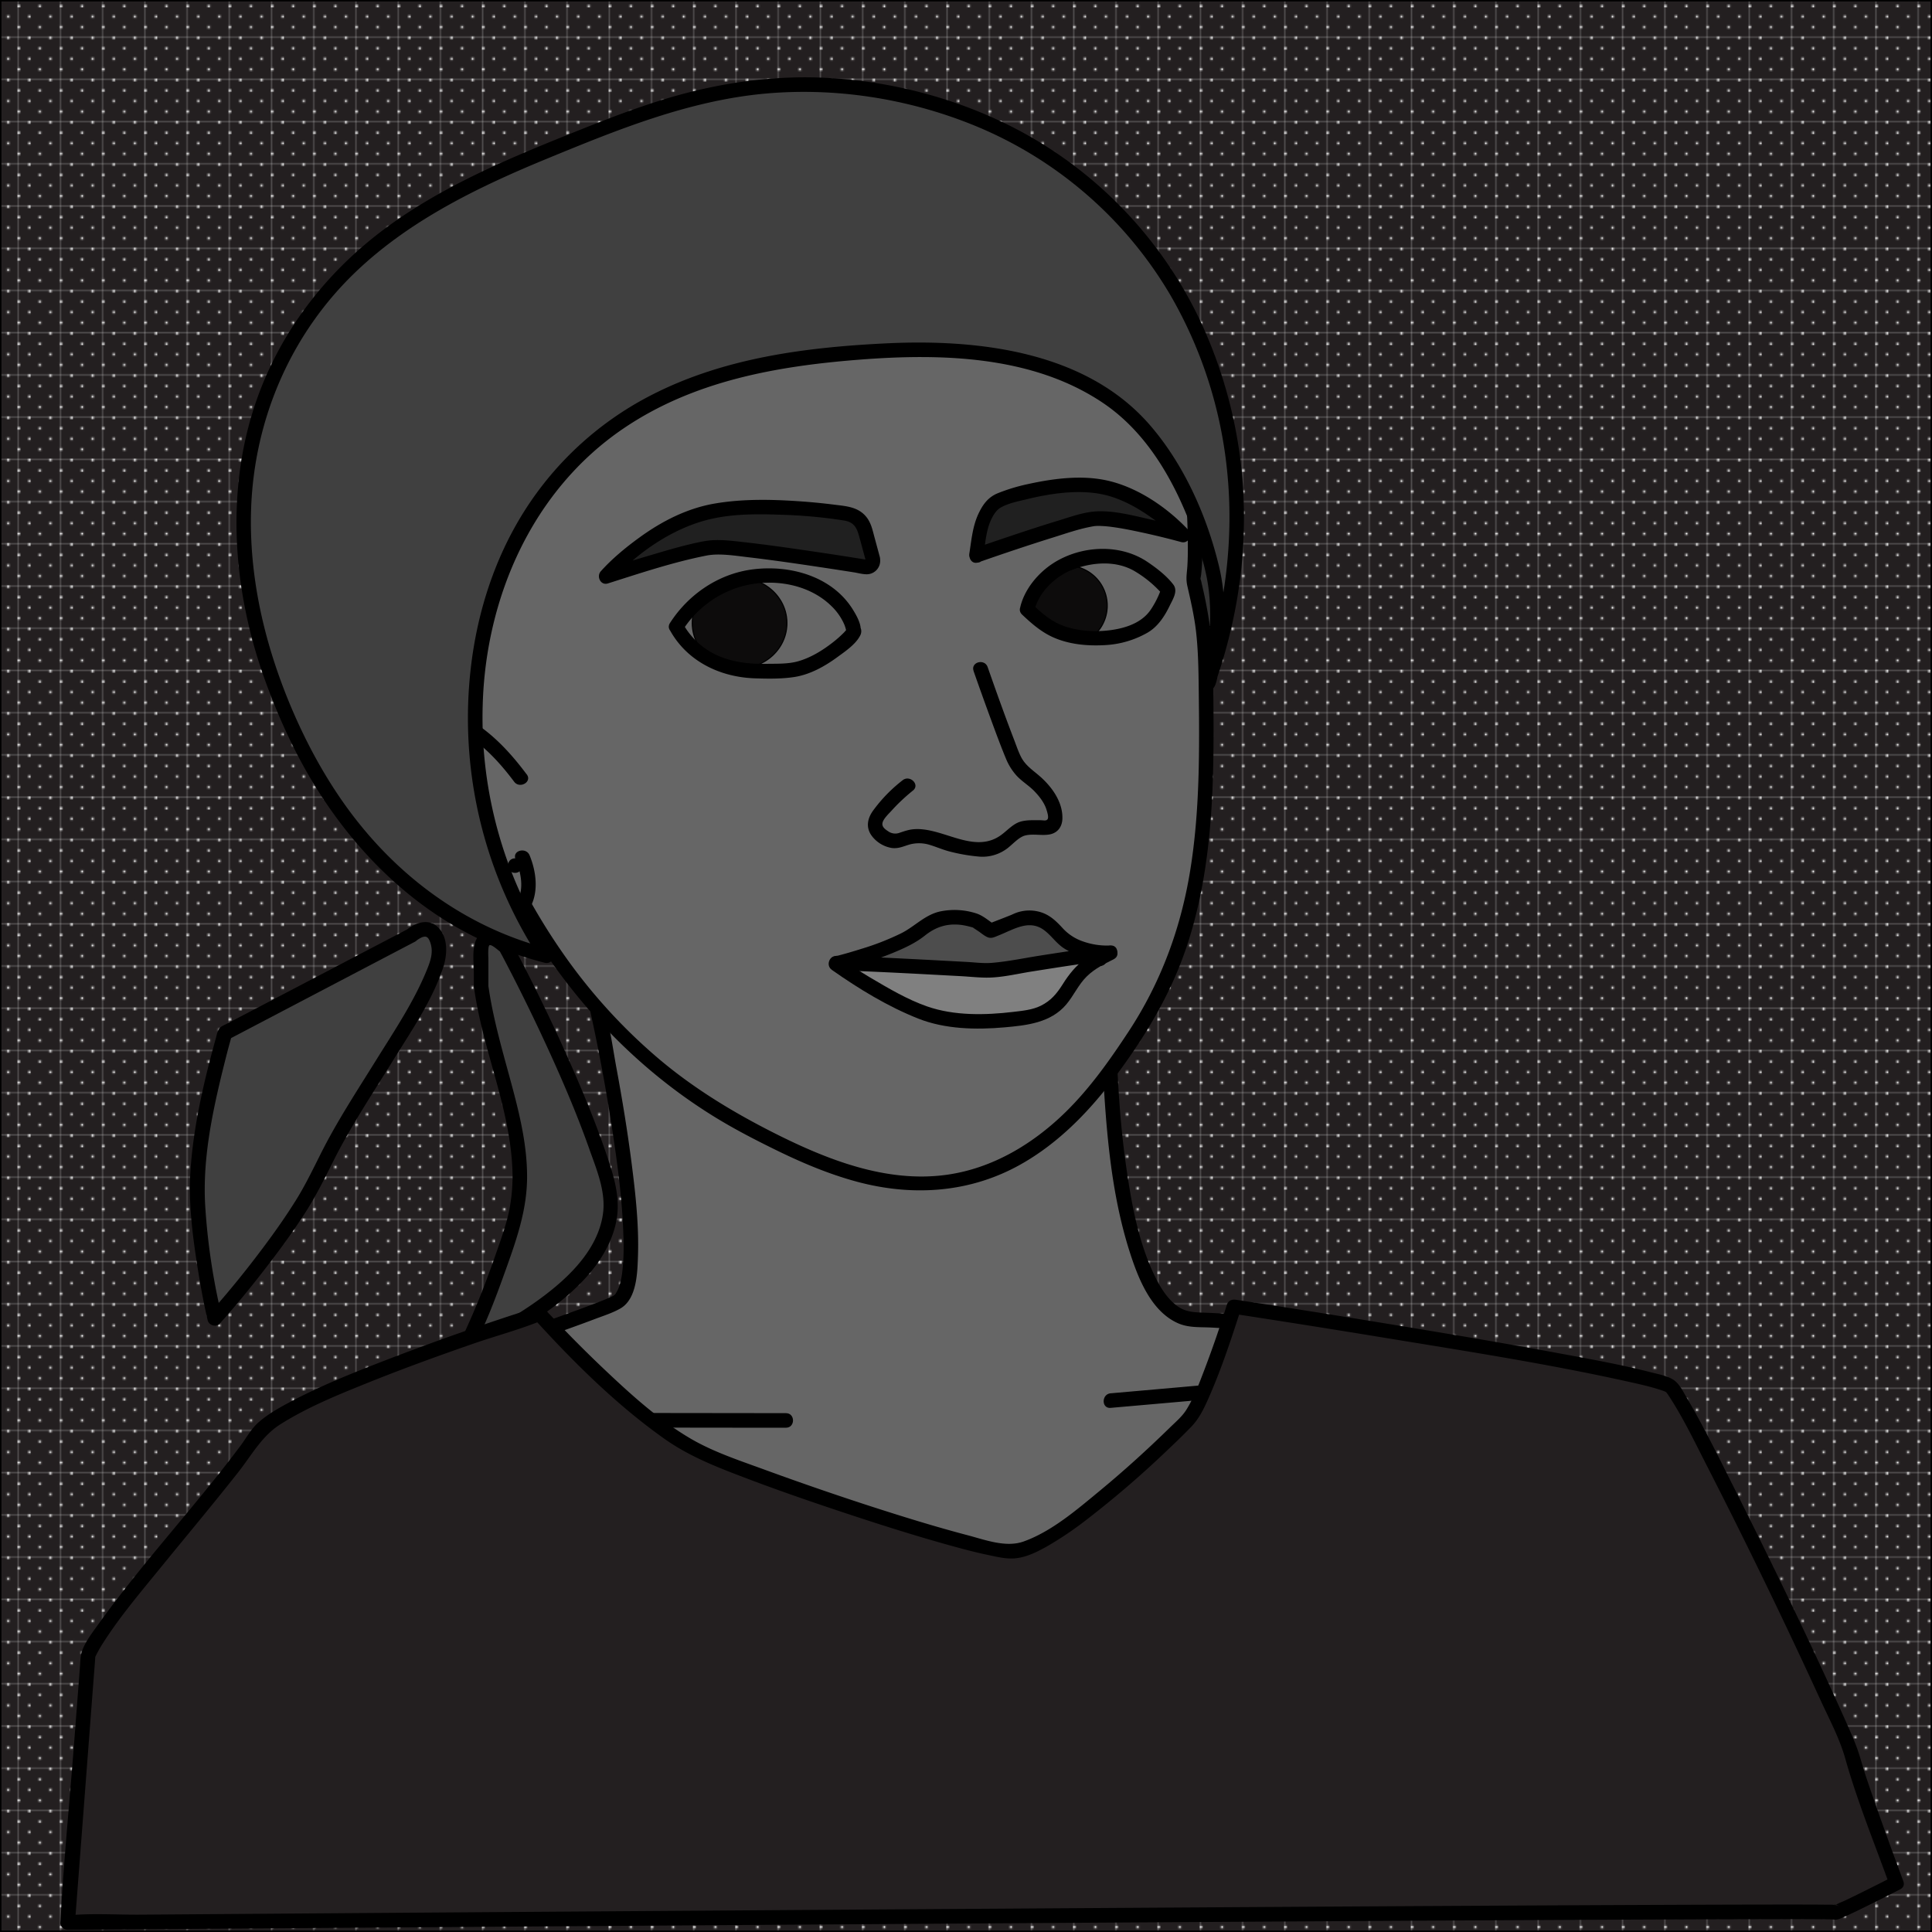 <svg xmlns="http://www.w3.org/2000/svg" xmlns:xlink="http://www.w3.org/1999/xlink" viewBox="0 0 1327 1327"><defs><style>.cls-1,.cls-12{fill:none;}.cls-2{fill:#231f20;}.cls-10,.cls-11,.cls-12,.cls-3,.cls-4{stroke:#000;stroke-miterlimit:10;}.cls-3{fill:url(#_10_dpi_90_);}.cls-4{fill:#333;}.cls-10,.cls-5{fill:#404040;}.cls-6{fill:#666;}.cls-7{fill:#202020;}.cls-8{fill:#4d4d4d;}.cls-9{fill:gray;}.cls-11{fill:#0d0c0c;}.cls-11,.cls-12{stroke-width:0.75px;}</style><pattern id="_10_dpi_90_" data-name="10 dpi 90%" x="100" y="26" width="28.8" height="28.8" patternUnits="userSpaceOnUse" viewBox="0 0 28.8 28.8"><rect class="cls-1" width="28.8" height="28.8"/><path class="cls-2" d="M28.8,35.28a6.48,6.48,0,1,0-6.48-6.48A6.48,6.48,0,0,0,28.8,35.28Z"/><path class="cls-2" d="M14.4,35.28A6.48,6.48,0,1,0,7.92,28.8,6.48,6.48,0,0,0,14.4,35.28Z"/><path class="cls-2" d="M28.8,20.88a6.48,6.48,0,1,0-6.48-6.48A6.48,6.48,0,0,0,28.8,20.88Z"/><path class="cls-2" d="M14.4,20.88A6.48,6.48,0,1,0,7.92,14.4,6.48,6.48,0,0,0,14.4,20.88Z"/><path class="cls-2" d="M7.2,28.08A6.48,6.48,0,1,0,.72,21.6,6.48,6.48,0,0,0,7.2,28.08Z"/><path class="cls-2" d="M21.6,28.08a6.48,6.48,0,1,0-6.48-6.48A6.48,6.48,0,0,0,21.6,28.08Z"/><path class="cls-2" d="M7.2,13.68A6.48,6.48,0,1,0,.72,7.2,6.48,6.48,0,0,0,7.2,13.68Z"/><path class="cls-2" d="M21.6,13.68A6.48,6.48,0,1,0,15.12,7.2,6.48,6.48,0,0,0,21.6,13.68Z"/><path class="cls-2" d="M0,35.28a6.48,6.48,0,1,0,0-13A6.48,6.48,0,0,0-6.48,28.8,6.48,6.48,0,0,0,0,35.28Z"/><path class="cls-2" d="M0,20.88a6.48,6.48,0,0,0,0-13A6.48,6.48,0,0,0-6.48,14.4,6.48,6.48,0,0,0,0,20.88Z"/><path class="cls-2" d="M28.8,6.48A6.48,6.48,0,0,0,35.28,0,6.48,6.48,0,0,0,28.8-6.48,6.48,6.48,0,0,0,22.32,0,6.48,6.48,0,0,0,28.8,6.48Z"/><path class="cls-2" d="M14.4,6.48A6.48,6.48,0,0,0,20.88,0,6.48,6.48,0,0,0,14.4-6.48,6.48,6.48,0,0,0,7.92,0,6.48,6.48,0,0,0,14.4,6.48Z"/><circle class="cls-2" r="6.48" transform="translate(0 0) rotate(-85.27)"/></pattern></defs><g id="Layer_12" data-name="Layer 12"><rect class="cls-3" x="0.5" y="0.5" width="1326" height="1326"/></g><g id="Layer_6" data-name="Layer 6"><rect class="cls-4" x="792.5" y="358.5" width="40" height="72"/><path class="cls-5" d="M182.5,616.5l-128,67s-19,65-19,105,12,91,12,91,54-60,74-104,83-127,80-150S182.5,616.5,182.5,616.5Z" transform="translate(100 26)"/><path d="M180,612.18,75.57,666.83,55,677.58a25.43,25.43,0,0,0-3.06,1.6c-2.42,1.73-2.81,4.73-3.56,7.44-8.23,29.76-15.5,60.53-17.55,91.41-1.44,21.78,1.32,43.84,4.68,65.33,2,12.55,4.23,25.1,7.13,37.47.83,3.56,5.87,5,8.36,2.21,11.43-12.72,22.22-26,32.65-39.58,9.25-12,18.16-24.26,26.31-37,7.2-11.28,13-23,19-35,12.09-24.1,27.16-46.7,41.33-69.59,12.38-20,26.57-40.68,34.06-63.18,3-9.11,3.73-21.47-4.24-28.45-6.44-5.62-15.45-2.19-21.16,2.72-4.88,4.21,2.22,11.26,7.08,7.08.73-.64-.83.46.64-.47a26.79,26.79,0,0,1,2.86-1.66c3-1.24,4.47-.55,5.8,2.87,2.76,7.12.25,13.63-2.58,20.47-8.82,21.35-22.1,41.1-34.25,60.65-13.16,21.19-27,42.2-38.18,64.51-5.47,10.89-10.66,21.71-17.13,32.07-7.46,11.94-15.63,23.44-24.12,34.67C68,847.86,56.3,862.25,44,876l8.36,2.21a443.25,443.25,0,0,1-11.48-77.24c-1.63-31.12,4.78-62,12.14-92.08,2-8,4-16.07,6.34-24l-2.3,3L169,629.2l16-8.38C190.73,617.83,185.68,609.2,180,612.18Z" transform="translate(100 26)"/><path class="cls-5" d="M230.5,651.5c8,60,39,111,21,167s-33,83-33,83,118-48,99-115-70-162-70-162-17-17-17,5Z" transform="translate(100 26)"/><path d="M225.68,652.83c5.62,41,23.68,79.78,26.1,121.19A120.19,120.19,0,0,1,250,804.08c-2,10.55-5.78,20.74-9.3,30.87-5.41,15.62-11.28,31.1-18,46.21-2.67,6-5.38,12.06-8.57,17.82-1.9,3.44,1.37,9.09,5.65,7.34a269.13,269.13,0,0,0,47.4-25.5c23.42-15.65,48.69-37,55.62-65.65,4-16.73-.78-32.08-6.12-47.92-6.76-20-14.77-39.66-23.24-59q-18.6-42.57-40.34-83.73c-3.51-6.65-13-13.73-20.7-10.43-9.49,4.07-6.95,19.3-6.95,27.29V651.5c0,6.43,10,6.45,10,0V633.26c0-2-.5-9.15.74-10s5.69,3.15,7.29,4.37c1.15.88-.72-1.5-.07-.07.44,1,1,1.89,1.5,2.82Q265,668.53,282.54,708c8.06,18.16,15.65,36.55,22.27,55.3,5,14.13,11.52,29.39,9.3,44.68-3.85,26.53-27.16,47-47.92,61.47a282,282,0,0,1-33.94,20.14c-3.77,1.91-7.57,3.75-11.43,5.48l-3.47,1.54c-1.29.56,1.06-.44-.18.07l5.65,7.34c10.44-18.86,18.05-39.67,25.28-59.91s14-40.29,13.93-62.09c0-20.26-4.55-40.23-9.72-59.72-6.35-23.9-13.62-47.56-17-72.13C234.45,643.82,224.81,646.53,225.68,652.83Z" transform="translate(100 26)"/><path class="cls-6" d="M-6.5,1108.5s50-84,91-130,211-96,239-110-13-200-13-200l352,40.1c1,17.9,7,171.9,59,171.9s297,34,319,60,66,135,66,135" transform="translate(100 26)"/><path d="M-2.18,1111c24.79-41.61,51.61-83,82.67-120.23,6.84-8.19,13.85-15.64,22.51-21.91a251.52,251.52,0,0,1,29.52-18c24.23-12.88,49.61-23.54,75.12-33.58,24.33-9.58,48.93-18.44,73.54-27.29,9.24-3.32,18.49-6.62,27.67-10.1,5.73-2.18,12-4.12,17.34-7.21,11.25-6.52,11.61-24.6,12-35.87.71-21.18-1.63-42.49-4.32-63.46-2.82-22-6.41-43.94-10.46-65.77-2.36-12.75-4.07-26.15-7.68-38.63-.17-.59-.27-1.22-.4-1.83l-4.82,6.33L430,687.11l189,21.53,43.49,5-5-5c2.3,41.72,5.55,84.53,18.24,124.57,5.74,18.09,14.56,41.23,33.23,49.59,7.2,3.23,14.87,2.65,22.55,3,9.24.45,18.45,1.24,27.65,2.11,55,5.21,109.89,13.29,164.21,23.38,25.34,4.7,50.7,9.81,75.53,16.78a215.1,215.1,0,0,1,25.6,8.51c4.92,2.07,9.87,4.54,12.66,7.72,6.84,7.78,11.74,17.85,16.57,26.93,6.83,12.84,13.11,26,19.2,39.19q14.34,31.14,27.31,62.92c.48,1.16,1,2.33,1.43,3.5,2.38,5.89,12,3.32,9.64-2.66-6.38-15.8-13.09-31.49-20-47.08-11.18-25.39-22.55-51.08-36.82-74.91-4-6.7-8.21-14.25-14.72-18.83-5.51-3.87-12.06-6.34-18.34-8.64-20.91-7.64-42.94-12.45-64.7-17C900.88,896,844.17,887.46,787.45,880.9c-19.88-2.3-39.89-4.58-59.91-5.28-7.26-.25-13.46-.31-19.52-5-7.43-5.71-12.28-14.51-16.12-22.86C681.46,825.12,677,799.49,673.47,775c-2.84-19.86-4.54-39.88-5.63-59.91-.12-2.15-.22-4.3-.34-6.45-.16-2.94-2.18-4.68-5-5L543,690,354,668.45l-43.49-5c-3.42-.39-5.45,3.49-4.82,6.33,6.37,28.92,11.63,58.15,15.95,87.45,3.21,21.8,5.93,43.81,6.55,65.86a154.25,154.25,0,0,1-.91,25.61,52.38,52.38,0,0,1-2.1,9.26,24.83,24.83,0,0,1-2.51,4.87c-1.05,1.24-2.1,1.54-4.5,2.62s-5.18,2.18-8.11,3.31c-8.44,3.28-17,6.34-25.48,9.41-23.81,8.58-47.65,17.09-71.26,26.22-25.67,9.92-51.22,20.39-75.85,32.7-19.06,9.52-39.26,20.13-54.33,35.51-10,10.21-18.7,22-27.29,33.36-9.77,13-19.11,26.26-28.19,39.71Q8.65,1073.86-9,1102.9c-.62,1-1.24,2-1.85,3.08-3.3,5.54,5.34,10.57,8.64,5Z" transform="translate(100 26)"/><path class="cls-6" d="M251.5,579.76c36.8,72.65,83.07,114.35,110,135.1a364.41,364.41,0,0,0,53,34c30.32,15.86,77.74,40.65,126,37.91,79.44-4.52,124-79.28,140-103.29,42.76-64.2,48.22-134,48-210.66-.18-62.15-1.06-66.79-9-101.34,3.68-15.84-.91-85.82-5-113.47-14.21-96.12-105.22-147.7-119-155.51-86.66-49.13-197.81-43.27-281,4.86-93.25,53.94-121.73,143.86-129,168.15-29.21,97.6,3.27,180.66,17,215.78A384,384,0,0,0,251.5,579.76Z" transform="translate(100 26)"/><path d="M247.18,582.28c32.86,64.53,81.4,120.41,143.18,158.59,13.09,8.09,26.75,15.21,40.53,22,18.66,9.24,38,17.53,58.11,22.9,38,10.13,77.08,7.55,111.67-11.78,26.06-14.56,47.25-36.31,65-60s33.72-49.25,44.65-76.83C725.8,598,731.24,555.81,732.87,514c.85-21.78.73-43.59.48-65.38-.15-13.77-.31-27.62-1.92-41.31a308.18,308.18,0,0,0-6.13-32.87,15.39,15.39,0,0,0-.48-2.09c-1.1-2.67-.37.94-.3-.46.05-1,.32-2,.45-3,.3-2.37.49-4.74.62-7.11.34-6.54.3-13.11.17-19.65-.3-16.32-1.27-32.63-2.56-48.9-1.14-14.35-2.31-28.84-5-43-11.06-59.14-52.62-107.59-101.41-140.44C561.4,72.48,493.44,57.68,427.26,65.38c-78.47,9.12-150.88,48.44-198.41,111.9a304.48,304.48,0,0,0-59.26,156.55c-3.07,38.55,1.93,77.49,12.67,114.57a444,444,0,0,0,37.3,90.93,393.09,393.09,0,0,0,27.62,42.95c3.78,5.13,12.46.14,8.64-5a400.59,400.59,0,0,1-51.37-94.64c-10.77-28-19.26-57-23.19-86.8A292.58,292.58,0,0,1,213,221.1c33.6-63.54,90-111.5,158.58-133.55,73.3-23.56,156-18.25,223.3,20.35,40.68,23.35,77.23,57.24,98.4,99.5,14.18,28.3,17.89,58.55,20.23,89.67,1.18,15.57,2.07,31.19,2.3,46.8.1,6.25.12,12.51-.25,18.74-.3,5.11-1.21,8.7,0,14,2.35,10.29,4.73,20.62,5.94,31.13,1.5,13.07,1.69,26.28,1.85,39.43.52,41.85.85,84.18-6,125.6-6.52,39.61-20.28,76.54-42.4,110.09-12.74,19.33-26,38.14-42.53,54.47-22.44,22.12-50.29,39.05-81.88,43.53-41.63,5.91-82.73-10.41-119.17-28.83-27.94-14.13-54.56-30.28-78.57-50.51A378.73,378.73,0,0,1,288,630.68a429.41,429.41,0,0,1-32.14-53.45C252.9,571.5,244.27,576.55,247.18,582.28Z" transform="translate(100 26)"/><path d="M568.68,434.83q6.44,18.39,13.18,36.67c2.91,7.88,5.84,15.76,9.06,23.52a40,40,0,0,0,6.67,11c3.8,4.45,8.95,7.32,13,11.55,3.43,3.6,6.81,7.9,8.25,12.73.44,1.46,1.46,4.62.84,6.07-.76,1.75-2.91,1-5.06,1-4.34,0-9.57-.28-13.78,1-5,1.48-8.91,6-13,9-18.52,13.74-39.72-5-59.57-3.87-3.75.21-6.73,1.27-10.23,2.43a8.42,8.42,0,0,1-8.06-1c-1.9-1.24-4.21-2.88-3.89-5.39.37-3,4.55-6.79,6.48-8.94s4-4.27,6.14-6.3c2.68-2.55,5.46-5,8.37-7.33,5-4-2.08-11-7.08-7.08a102.89,102.89,0,0,0-20.54,21.19c-3.64,5.18-4.76,11.13-1,16.59a21.52,21.52,0,0,0,14.05,8.77c4.78.63,8.3-1.31,12.68-2.51a25,25,0,0,1,12.06,0c5.16,1.39,10.06,3.7,15.3,5A122.11,122.11,0,0,0,573,562.4a28.16,28.16,0,0,0,17.69-4.84c4.22-2.75,8.55-8.42,13.43-9.69,5.33-1.39,11.43.27,16.86-.75s8.54-5.17,8.73-10.72c.39-11.64-7.4-22.25-15.81-29.49-4.81-4.14-9.71-7.28-12.67-13.16-1.72-3.43-3-7.17-4.35-10.76-6.49-16.81-12.55-33.81-18.51-50.82-2.11-6-11.78-3.44-9.64,2.66Z" transform="translate(100 26)"/><path class="cls-7" d="M499.48,357.86l-5.85-21.64A15.36,15.36,0,0,0,482,326.89c-18.27-2.89-67.6-8.15-97.28-.64-38.09,9.63-68.52,43.66-68.52,43.66s58.65-18.62,73.06-20c12.17-1.15,83.76,10,105.64,13.48A4.28,4.28,0,0,0,499.48,357.86Z" transform="translate(100 26)"/><path d="M504.3,356.53l-3.69-13.65c-1.5-5.53-2.47-10.67-6.59-15-5.55-5.83-13.36-6.28-20.85-7.23q-12.33-1.56-24.75-2.39c-19.1-1.29-38.61-1.64-57.55,1.61S354.6,332,339.24,343.16c-9.46,6.86-18.74,14.49-26.57,23.21-3.16,3.52-.15,9.95,4.87,8.36,22.25-7.06,44.8-14.61,67.72-19.14,8.5-1.67,19,0,28.37,1.12,16.52,1.93,33,4.33,49.44,6.8q11.65,1.74,23.31,3.58c3.09.48,6.65,1.55,9.76,1.32a9.29,9.29,0,0,0,8.34-10.55c-.81-6.3-10.82-6.38-10,0,.14,1.1,2,.49-.16.42-.44,0-1-.16-1.4-.22l-3.88-.61L479.85,356q-11.19-1.74-22.39-3.38c-15.61-2.3-31.24-4.53-46.91-6.29-9.11-1-18.17-2.25-27.25-.53-13.14,2.48-26.06,6.48-38.88,10.25q-14.82,4.37-29.54,9l4.86,8.35c16.93-18.85,40.29-35.34,64.84-42,16.63-4.5,34.5-4.47,51.6-3.85a337.58,337.58,0,0,1,43.76,4c7.84,1.33,9,6.54,10.78,13l3.94,14.57C496.33,365.4,506,362.76,504.3,356.53Z" transform="translate(100 26)"/><path class="cls-7" d="M570.5,355.5l3-19c1.45-5,6.24-15.8,11-18,13-6,40.83-12.46,65-11,33,2,63,34,63,34s-46.78-12.81-61-11.09S570.5,355.5,570.5,355.5Z" transform="translate(100 26)"/><path d="M575.32,356.83c1-6.42,1.51-13.16,3.14-19.45,1.23-4.75,4.21-11.94,8.56-14.56,5.31-3.2,12.61-4.54,18.55-6,15.33-3.7,32.57-6.33,48.3-3.89,13.49,2.09,26,8.79,37,16.61A121.1,121.1,0,0,1,709,345l4.87-8.36c-8-2.18-16-4.14-24.07-5.95-11.64-2.61-24.32-6-36.35-5.46-8.91.36-18,3.75-26.42,6.32-12.08,3.66-24.08,7.62-36,11.64q-10.91,3.67-21.77,7.45c-6,2.11-3.44,11.77,2.66,9.64,17.18-6,34.45-11.82,51.82-17.24,9.1-2.84,18.42-6.14,27.87-7.66,1-.16.19,0,0,0,.41-.05.83-.09,1.24-.11,1.1-.06,2.19-.06,3.28,0a77,77,0,0,1,8,.72c6.43.86,12.82,2.16,19.16,3.52q14.07,3,28,6.8c4.91,1.34,8.25-4.77,4.87-8.36-14.81-15.69-35.42-29.7-56.7-34.12-17.07-3.55-35.74-1.17-52.6,2.49a127.27,127.27,0,0,0-21.65,6.5c-6.36,2.64-9.94,7.39-12.9,13.51-4.27,8.82-5,18.25-6.51,27.83C564.68,360.47,574.32,363.18,575.32,356.83Z" transform="translate(100 26)"/><path d="M655.5,637.5c6.43,0,6.45-10,0-10s-6.45,10,0,10Z" transform="translate(100 26)"/><path class="cls-8" d="M662.86,936C932.21,912.3,920.72,912,906.13,912.74" transform="translate(100 26)"/><path d="M662.86,941c68.87-6.05,137.76-12.05,206.59-18.65,11.76-1.13,23.52-2.23,35.26-3.57,4-.46,16.58-.7,12-8.63-2-3.51-7.15-2.55-10.54-2.39-6.41.31-6.45,10.31,0,10,1.29-.06,2.58-.13,3.87-.15.45,0,.94,0,1.38,0,1.43-.17-.13.5-.48-.14,0,0,.07,0,.09,0l-1.18-.5v-8.59c0,.29-5.42-4.09.55-.23-.75-.48,1.15,0,.27-.16a7.24,7.24,0,0,0-1.44.25c-1.23.11-.22,0,.12,0l-1.56.19-4,.47c-34.49,3.88-69.11,6.76-103.68,9.89Q731.47,925,662.86,931c-6.36.56-6.42,10.57,0,10Z" transform="translate(100 26)"/><line class="cls-8" x1="539.85" y1="975.63" x2="325.15" y2="975.37"/><path d="M439.85,944.63l-72.52-.09-115.62-.14-26.56,0c-6.44,0-6.45,10,0,10l72.52.09,115.62.14,26.56,0c6.44,0,6.45-10,0-10Z" transform="translate(100 26)"/><path class="cls-6" d="M257.48,508.45c-21.33-28.84-45.61-45-57.88-38.64-15.55,8-7.87,50.17-4.44,69,3.78,20.74,8.68,47.66,29.42,59.56,3.42,2,19.54,10.56,30.09,2.66,8.66-6.49,11.17-22.32,4.26-38.2" transform="translate(100 26)"/><path d="M261.8,505.93c-8.23-11-17.32-21.45-28.18-30-7.4-5.79-16.09-11.44-25.68-12.39-19.78-1.95-23,20.66-22.71,35.46.36,19.23,4.05,39.12,8.46,57.81,4.9,20.74,14.45,40.6,35.17,49.11,10.95,4.49,24.52,5.38,32.67-4.72,9-11.1,7.34-27.38,2.22-39.73-2.42-5.87-12.1-3.3-9.64,2.65,3.8,9.19,6.65,22.43-.41,30.94-5.67,6.83-15.92,4.08-22.83.9-16.69-7.68-23.56-25-27.54-41.8a312.7,312.7,0,0,1-7.65-46.5c-.63-7.9-1.08-16.29.77-24.08,1.06-4.49,3-9.55,8.19-10.14,7.69-.88,16.08,5.15,21.81,9.5,10.27,7.79,19,17.71,26.71,28,3.81,5.09,12.5.11,8.64-5.05Z" transform="translate(100 26)"/><path class="cls-9" d="M253.74,568.54" transform="translate(100 26)"/><path d="M253.74,573.54c6.43,0,6.44-10,0-10s-6.45,10,0,10Z" transform="translate(100 26)"/><path class="cls-9" d="M232.76,530.29q-13.66-23.49-19.27-21.38c-8.8,3.32-12.23,41.07,2.24,69.39,6.48,12.66,18.92,28.06,25.89,25.18,5-2.05,6.13-12.94,5-20.22-2.74-17.11-19.93-23.81-20.73-24.11" transform="translate(100 26)"/><path d="M237.08,527.76c-4.2-7.15-17.24-32.47-28.78-21.3-4.18,4-5.63,10.58-6.47,16.09a92.73,92.73,0,0,0-.09,25.67c2.44,19.28,10,38.42,23.7,52.53,4.51,4.63,11.87,10.55,18.71,7,7.38-3.78,8.31-14.72,7.73-22-1.15-14.46-11.34-26.39-24.7-31.48-6-2.3-8.62,7.37-2.66,9.64.84.32-.82-.38-.22-.1s1,.47,1.54.73a41.9,41.9,0,0,1,4.86,2.91,27.2,27.2,0,0,1,9.46,11.33c2.3,5.42,2.87,13.14.43,18.63-.89,2-1.07,1.53-3,.49-2.54-1.38-4.64-3.69-6.55-5.82C221,581,215,566.71,212.36,552c-2-10.94-3-24.36,1-35,.32-.83,1.9-3.27,1.88-3.43s-1.12.07-1.1.12.76.45,1.12.75c5.67,4.7,9.49,12.11,13.15,18.34,3.26,5.55,11.91.52,8.64-5Z" transform="translate(100 26)"/><path class="cls-5" d="M275.5,630.5c-15.49-23.34-42.92-71.61-48-138-1.76-23-8-111.38,52-186,63.07-78.39,161.24-86.42,205-90,37.71-3.09,143.37-11.73,200,51,30.56,33.85,49.22,91.13,50.94,114.15,0,.41.06.85.06.85,2.45,34.95-5.43,61.11-6,61-.88-.16,25.48-61.2,19-139-2-24.39-11-115.49-86-189-62.44-61.23-134.64-74.78-159-79-87.29-15.14-155.08,12-205,32-75.4,30.19-168.76,67.58-211,165-43.58,100.52-4,198.66,5,221,8.26,20.48,46.12,117.94,143,162A237,237,0,0,0,275.5,630.5Z" transform="translate(100 26)"/><path d="M279.82,628A292.37,292.37,0,0,1,231.55,458.1c2.11-74.09,34.18-147.4,96.74-189.84,47.81-32.44,104.29-42.64,160.78-47.13s119.9-3.21,168.65,29.71c30.17,20.38,48.82,53.47,61.28,86.92,4.88,13.12,9.4,26.95,11.14,40.9,2.16,17.28,1,35.71-2.52,52.75-.48,2.39-1,4.78-1.67,7.13a12.64,12.64,0,0,0-.72,2.39c-.06,1.07.16-.89,1.75-1.75L733,440c1.32,1.32.11,6,1.57,3.66a13.49,13.49,0,0,0,.87-2.58c.91-2.69,1.82-5.38,2.68-8.09q4.4-13.79,7.62-27.9a334,334,0,0,0,8.35-91.22,320.3,320.3,0,0,0-27.34-114.39A287.4,287.4,0,0,0,601,64.19c-41.08-22-87.71-34.52-134.26-36.76-31.7-1.52-63.5,2.3-94.22,10.18-25.05,6.42-49.22,15.6-73.2,25.2-46.91,18.77-94.34,38-135.16,68.4C115.46,167.5,80.59,218.49,68,278.33c-11.37,54.13-4.64,111,14,162.77C91.68,467.92,103.7,494,119,518c27.72,43.52,66,80.79,113.25,102.46a246.45,246.45,0,0,0,41.89,14.82c6.24,1.59,8.9-8.05,2.66-9.64-53.25-13.58-98.73-45.74-132.36-88.8-19.72-25.23-35.23-54.1-47-83.25-16.5-41-26.3-84.57-25-128.94,1.88-62.77,27.66-122.43,73.53-165.45,37-34.73,83.37-57.13,129.86-76.26,48.36-19.9,97.39-39.9,150-44.67C473.73,34,522.82,41.6,567.39,59.45A278.24,278.24,0,0,1,703.92,176.77,300.83,300.83,0,0,1,742.8,296.91c4.85,46.77-1.07,94.13-16,138.64-1.12,3.35-3.93,8.42-.83,11.49a5.14,5.14,0,0,0,6.06.78c3.09-1.66,3.76-7.13,4.46-10.15a173.9,173.9,0,0,0,3.68-23.8c1.55-16.87,1.14-33.86-2.77-50.38-8.23-34.7-24.06-70.32-47.5-97.42-44-50.88-118-59.31-181.26-56.23-54.83,2.67-110.67,9.84-160.2,35a224.17,224.17,0,0,0-88.36,80.32c-20.55,32.57-32.38,69.85-36.75,108A301.38,301.38,0,0,0,261.82,618q4.46,7.66,9.36,15C274.72,638.37,283.38,633.36,279.82,628Z" transform="translate(100 26)"/><path class="cls-10" d="M1720.5,755.5" transform="translate(100 26)"/></g><g id="Layer_9" data-name="Layer 9"><g id="Layer_11" data-name="Layer 11"><path class="cls-11" d="M408,371l-1,0c-5.05,3.63-11.67,5.37-17.69,7.84-1.59,1.28-3.19,2.55-4.79,3.76a5.43,5.43,0,0,1-2.76,1.08c-.37.49-.72,1-1.07,1.51a4.59,4.59,0,0,1-1.9,3.21A29.74,29.74,0,0,0,375.5,402c0,17.12,14.55,31,32.5,31s32.5-13.88,32.5-31S426,371,408,371Z" transform="translate(100 26)"/><path class="cls-11" d="M639.64,363.33a4.54,4.54,0,0,1-2.79,1.23,4.79,4.79,0,0,1-2.71.77,5.34,5.34,0,0,1-1.08-.11,104.22,104.22,0,0,0-25.81,22.07,5.32,5.32,0,0,1-1.59,5.68c.11,1,.28,1.91.48,2.85a48.66,48.66,0,0,1,10.11,8.47c3,1.19,5.93,2.59,8.89,4,5.36,1.26,10.85,2.14,16.36,2.91a55.3,55.3,0,0,1,8.31.53,27.45,27.45,0,0,0-10.17-48.39Z" transform="translate(100 26)"/><path class="cls-12" d="M218.5,893.93s76,84.57,106,103.57,247,86,274,86,133-92,143-114,38-93,38-93" transform="translate(100 26)"/></g><path d="M368.82,407A71.13,71.13,0,0,1,408.2,377.1c21.09-6.25,46.8-2.58,62.84,13.16a39.37,39.37,0,0,1,8.87,12.68c.95,2.26,1.31,4.7,2.27,6.93,1.77,4.12-1.33-4.09-.11-4.22.16,0-.84.79-.28.48-.18.1-1.5,1.7-2.05,2.26a76.22,76.22,0,0,1-7.91,7c-7,5.43-14.95,10.32-23.5,12.77-6.92,2-14.72,1.67-21.88,1.8-10.51.18-20.23-.76-30.16-4.33a51.13,51.13,0,0,1-27.47-23.72c-3.11-5.64-11.75-.6-8.64,5,11.78,21.36,34.44,32.19,58.19,33,9,.29,18.89.48,27.8-1,10.53-1.77,20.44-7.31,28.95-13.55,5.22-3.83,12.5-8.69,15.59-14.66a6.21,6.21,0,0,0,.7-4.54,12.14,12.14,0,0,0-.51-1.25c-.72-1.83-1.21,0-.19,0,.84,0,.59,1.77.39.07-.49-4.17-3.19-8.89-5.35-12.36-14.36-23.05-43.57-30.9-69.2-27.48-23.25,3.1-43.78,17.17-56.37,36.77C356.69,407.35,365.35,412.37,368.82,407Z" transform="translate(100 26)"/><path d="M610.32,393.89c3-13.26,14.77-24.47,27.35-29,13-4.74,28.45-5.92,40.94,1A78.3,78.3,0,0,1,699,382.79l-1.28-4.87a62.56,62.56,0,0,1-7.29,14.78c-5.07,7.56-13.73,11.39-22.43,13.22-11.76,2.48-25.78,2.16-37.16-1.89-8.56-3-15.29-8.84-21.76-15-4.67-4.44-11.75,2.62-7.08,7.07,6.33,6,12.92,11.76,20.93,15.44,10.93,5,23.43,6.22,35.35,5.59a65.58,65.58,0,0,0,29.69-8.46c7.21-4.08,11.93-11.34,15.46-18.65,2.1-4.36,5.86-10,2.48-14.49-4.62-6.06-11.51-11.35-17.76-15.56-18.84-12.73-45.33-11.36-64.33.61-10.65,6.72-20.24,18.1-23.1,30.65-1.43,6.27,8.21,8.94,9.64,2.66Z" transform="translate(100 26)"/><path class="cls-9" d="M473.94,635.89l10,7s37.44,23.8,56,28.58c30.4,7.84,63.11,1.81,72,0,26-9.7,17-24,42-38.58l8.56-4.39" transform="translate(100 26)"/><path d="M471.41,640.21c18.53,13,38.27,25.08,59.34,33.43,18.4,7.29,39.72,7.74,59.2,6,15.37-1.36,31.76-3.12,42.41-15.72,5.19-6.14,8.34-13.65,14.13-19.31,5.38-5.27,11.93-8.42,18.53-11.8,5.73-2.94.68-11.57-5-8.64-5,2.55-10,4.93-14.48,8.27-6.56,4.84-11.4,10.82-15.68,17.7-4,6.35-8.1,11.26-15,14.66-5.75,2.85-12.49,3.45-18.79,4.21-19.35,2.31-40.64,2.76-59.26-3.74-13.68-4.77-26.54-12.43-39-19.77-7.38-4.36-14.36-9-21.39-13.93-5.28-3.7-10.29,5-5,8.63Z" transform="translate(100 26)"/><path class="cls-8" d="M475.5,635.5s43-10.52,58-23.9,37-5,37-5l10,6.69,17-6.69s15-8.36,28,7.53,37.09,14.33,37.09,14.33c-32.68,3.92-77.7,12.06-83.09,12.06C575.5,640.5,512.6,636.7,475.5,635.5Z" transform="translate(100 26)"/><path d="M476.83,640.32a255.76,255.76,0,0,0,35.92-11.6c7.88-3.23,15.81-6.78,22.52-12.12,7.77-6.19,15.85-8.63,25.79-7.2a54.51,54.51,0,0,1,7.45,1.77c1.51.45-.89-.54-.22-.06,1.14.82,2.34,1.57,3.51,2.35,2,1.33,4,3.1,6.18,4.13,2.94,1.4,5.25-.05,8-1.12,10.17-4,20.72-11.19,31-3.71,5.16,3.75,8.49,9.2,14,12.72a48.34,48.34,0,0,0,13.42,5.8,57.71,57.71,0,0,0,18.21,2.16v-10c-16.09,1.95-32.12,4.39-48.14,6.9-11,1.72-22.08,4.07-33.17,5-5.76.5-11.77-.35-17.52-.65-13.19-.71-26.38-1.43-39.58-2.09-16.22-.82-32.45-1.61-48.68-2.14-6.44-.21-6.43,9.79,0,10,28.09.92,56.15,2.5,84.21,4,6.62.35,13.42,1.18,20,1,9.61-.28,19.49-2.69,29-4.19,17.93-2.83,35.86-5.68,53.88-7.86,6.21-.76,6.56-10.4,0-10a49.44,49.44,0,0,1-18.87-2.83,33.39,33.39,0,0,1-13.78-9c-4.38-4.78-8.7-9-15-11A26.49,26.49,0,0,0,601.3,600a24.41,24.41,0,0,0-4.16,1.29c-.49.2-3.69,1.59-1,.49-5.6,2.32-11.3,4.44-16.94,6.66L583,609c-3.87-2.6-7.76-6.06-12.21-7.55A48.65,48.65,0,0,0,545.88,600c-10.4,2.2-17.4,10.17-26.59,14.88a178.58,178.58,0,0,1-27.68,10.85c-5.76,1.82-11.57,3.54-17.44,5C467.92,632.21,470.57,641.86,476.83,640.32Z" transform="translate(100 26)"/></g><g id="Layer_10" data-name="Layer 10"><path class="cls-2" d="M1202.5,1267.5s-27-73-31-89-112-241-124-252-300-55-300-55-20.61,65.81-31,77c-13,14-94,92-122,91s-171-49-213-68-111-95-111-95-177,56-194,83-112,134-116,152l-14,183s1215-9,1214-7S1202.5,1267.5,1202.5,1267.5Z" transform="translate(100 26)"/><path d="M1207.32,1266.17c-8.84-23.92-17.61-47.88-25.72-72.06-2.36-7-4.1-14.33-6.78-21.24-2.84-7.3-6.1-14.46-9.3-21.6-23.86-53.12-49.41-105.56-75.57-157.57-10.21-20.3-20.28-40.8-31.82-60.38-2.32-3.93-4.75-9-8.71-11.58-4.23-2.72-10-3.81-14.81-5-21.18-5.48-42.83-9.34-64.33-13.32-29.9-5.53-59.87-10.65-89.85-15.64-43.08-7.18-86.19-14.17-129.37-20.71l-2.23-.34c-2.75-.42-5.26.66-6.15,3.49-4.78,15.25-10,30.4-15.7,45.32-3.45,9-6.9,18.33-12,26.56-2.93,4.77-7.57,8.64-11.57,12.56C688,969.71,672,984.23,655.33,998c-15.58,12.85-33,27.92-52.29,34.79-12.23,4.35-26.52-1.2-38.61-4.36-22.77-6-45.26-13-67.64-20.24Q461,996.54,425.68,983.64c-17.2-6.32-35.39-12.19-51.27-21.49-21.91-12.83-41.16-30.39-59.52-47.77q-20-18.95-38.81-39.2-1-1.09-2-2.22a5,5,0,0,0-4.87-1.28q-51.78,16.4-102.55,35.9c-23.06,8.88-46.26,18.09-68.1,29.74-7.32,3.91-14.72,8.12-21,13.62-4.94,4.34-8.14,10.34-12,15.58C34.37,1008.4-1.54,1046.58-32,1089c-4.26,6-9.35,12.35-11.77,19.36-1,2.93-1,6.12-1.22,9.19l-4.15,54.19c-3.06,40.07-7.1,80.19-9.2,120.31,0,.82-.13,1.63-.19,2.44-.21,2.68,2.46,5,5,5l32.37-.24,88.1-.64,129.81-.92q79.5-.57,159-1.11,87.14-.6,174.27-1.18,87.72-.59,175.45-1.14,82.2-.51,164.41-1,69.61-.39,139.24-.72,50.14-.22,100.3-.34c16.21,0,32.42-.11,48.62.13a8.72,8.72,0,0,0,1.69.06c.15,0,.34.07.49,0-2.09.63-4.8-4.77-4.57-6.2a5.26,5.26,0,0,0,2.29,5.65c2.9,1.88,6.64-.34,9.32-1.52,5-2.18,9.85-4.6,14.72-7q11.57-5.69,23-11.56c5.73-2.93.68-11.56-5-8.64q-9.57,4.89-19.18,9.66c-4.53,2.25-9.07,4.49-13.64,6.65-1.82.85-3.86,1.55-5.6,2.55-2.77,1.61-2.14-1.11,1.45,1.22l2.3,5.65c1.17-7.43-6.7-6.56-11.45-6.61-7.56-.08-15.11-.08-22.66-.09-28.67,0-57.34.1-86,.21q-65.12.25-130.21.62-79.44.43-158.86.92-88,.54-175.91,1.12-88.37.57-176.75,1.18l-166.25,1.15-139.69,1-101.26.74c-15.7.11-32-1-47.68.34-.68.06-1.39,0-2.08,0l5,5,7.86-102.7,4.8-62.84c.41-5.25.84-10.5,1.21-15.75a13.55,13.55,0,0,1,.11-1.43c.1-.56-.48,1.35.2-.17.54-1.19,2.47-4.82,3.81-7,12.22-19.63,27.62-37.52,42.15-55.44C28.87,1028,46.45,1007,63.4,985.49c9.75-12.34,16.34-25.12,29.37-33.33,18.77-11.82,39.81-20.32,60.32-28.57,23.82-9.58,48-18.35,72.22-26.75,14.61-5.06,29.81-9.14,44.2-14.78.75-.29,1.55-.49,2.32-.74L267,880c27,29.71,56.41,58.87,89.21,82.14,16.14,11.45,33.85,18.62,52.23,25.63,23.44,9,47.15,17.2,71,25.12s47.73,15.54,71.91,22.27c9.08,2.52,18.2,5,27.42,6.9,5.81,1.23,12.11,2.79,18.09,2.32,8-.62,15.59-4.5,22.44-8.34a239,239,0,0,0,28-19,682.74,682.74,0,0,0,54.17-46.65c5.68-5.37,11.33-10.79,16.75-16.41,5.14-5.33,8.32-11.7,11.32-18.41,8.47-18.93,15.13-38.72,21.49-58.44.47-1.46.94-2.92,1.4-4.38l-6.15,3.49q54,8.26,108,17.15c54.66,8.95,109.6,17.53,163.7,29.53,7.26,1.61,14.58,3.21,21.67,5.47,1.11.35,2.22.71,3.3,1.13,1.29.5-.52-.18.21.08a5,5,0,0,1,1.08.54c1.11.71-.82-1,.39.37.45.52.5.72,0,0,.31.45.65.88,1,1.34,10.39,15.64,18.59,33,27.12,49.63q40.51,79.23,77.66,160.19c6.13,13.35,13.07,26.28,17,40.13,7.59,27,18.12,53.37,27.78,79.69q1.32,3.63,2.67,7.26C1199.89,1274.81,1209.56,1272.23,1207.32,1266.17Z" transform="translate(100 26)"/></g></svg>